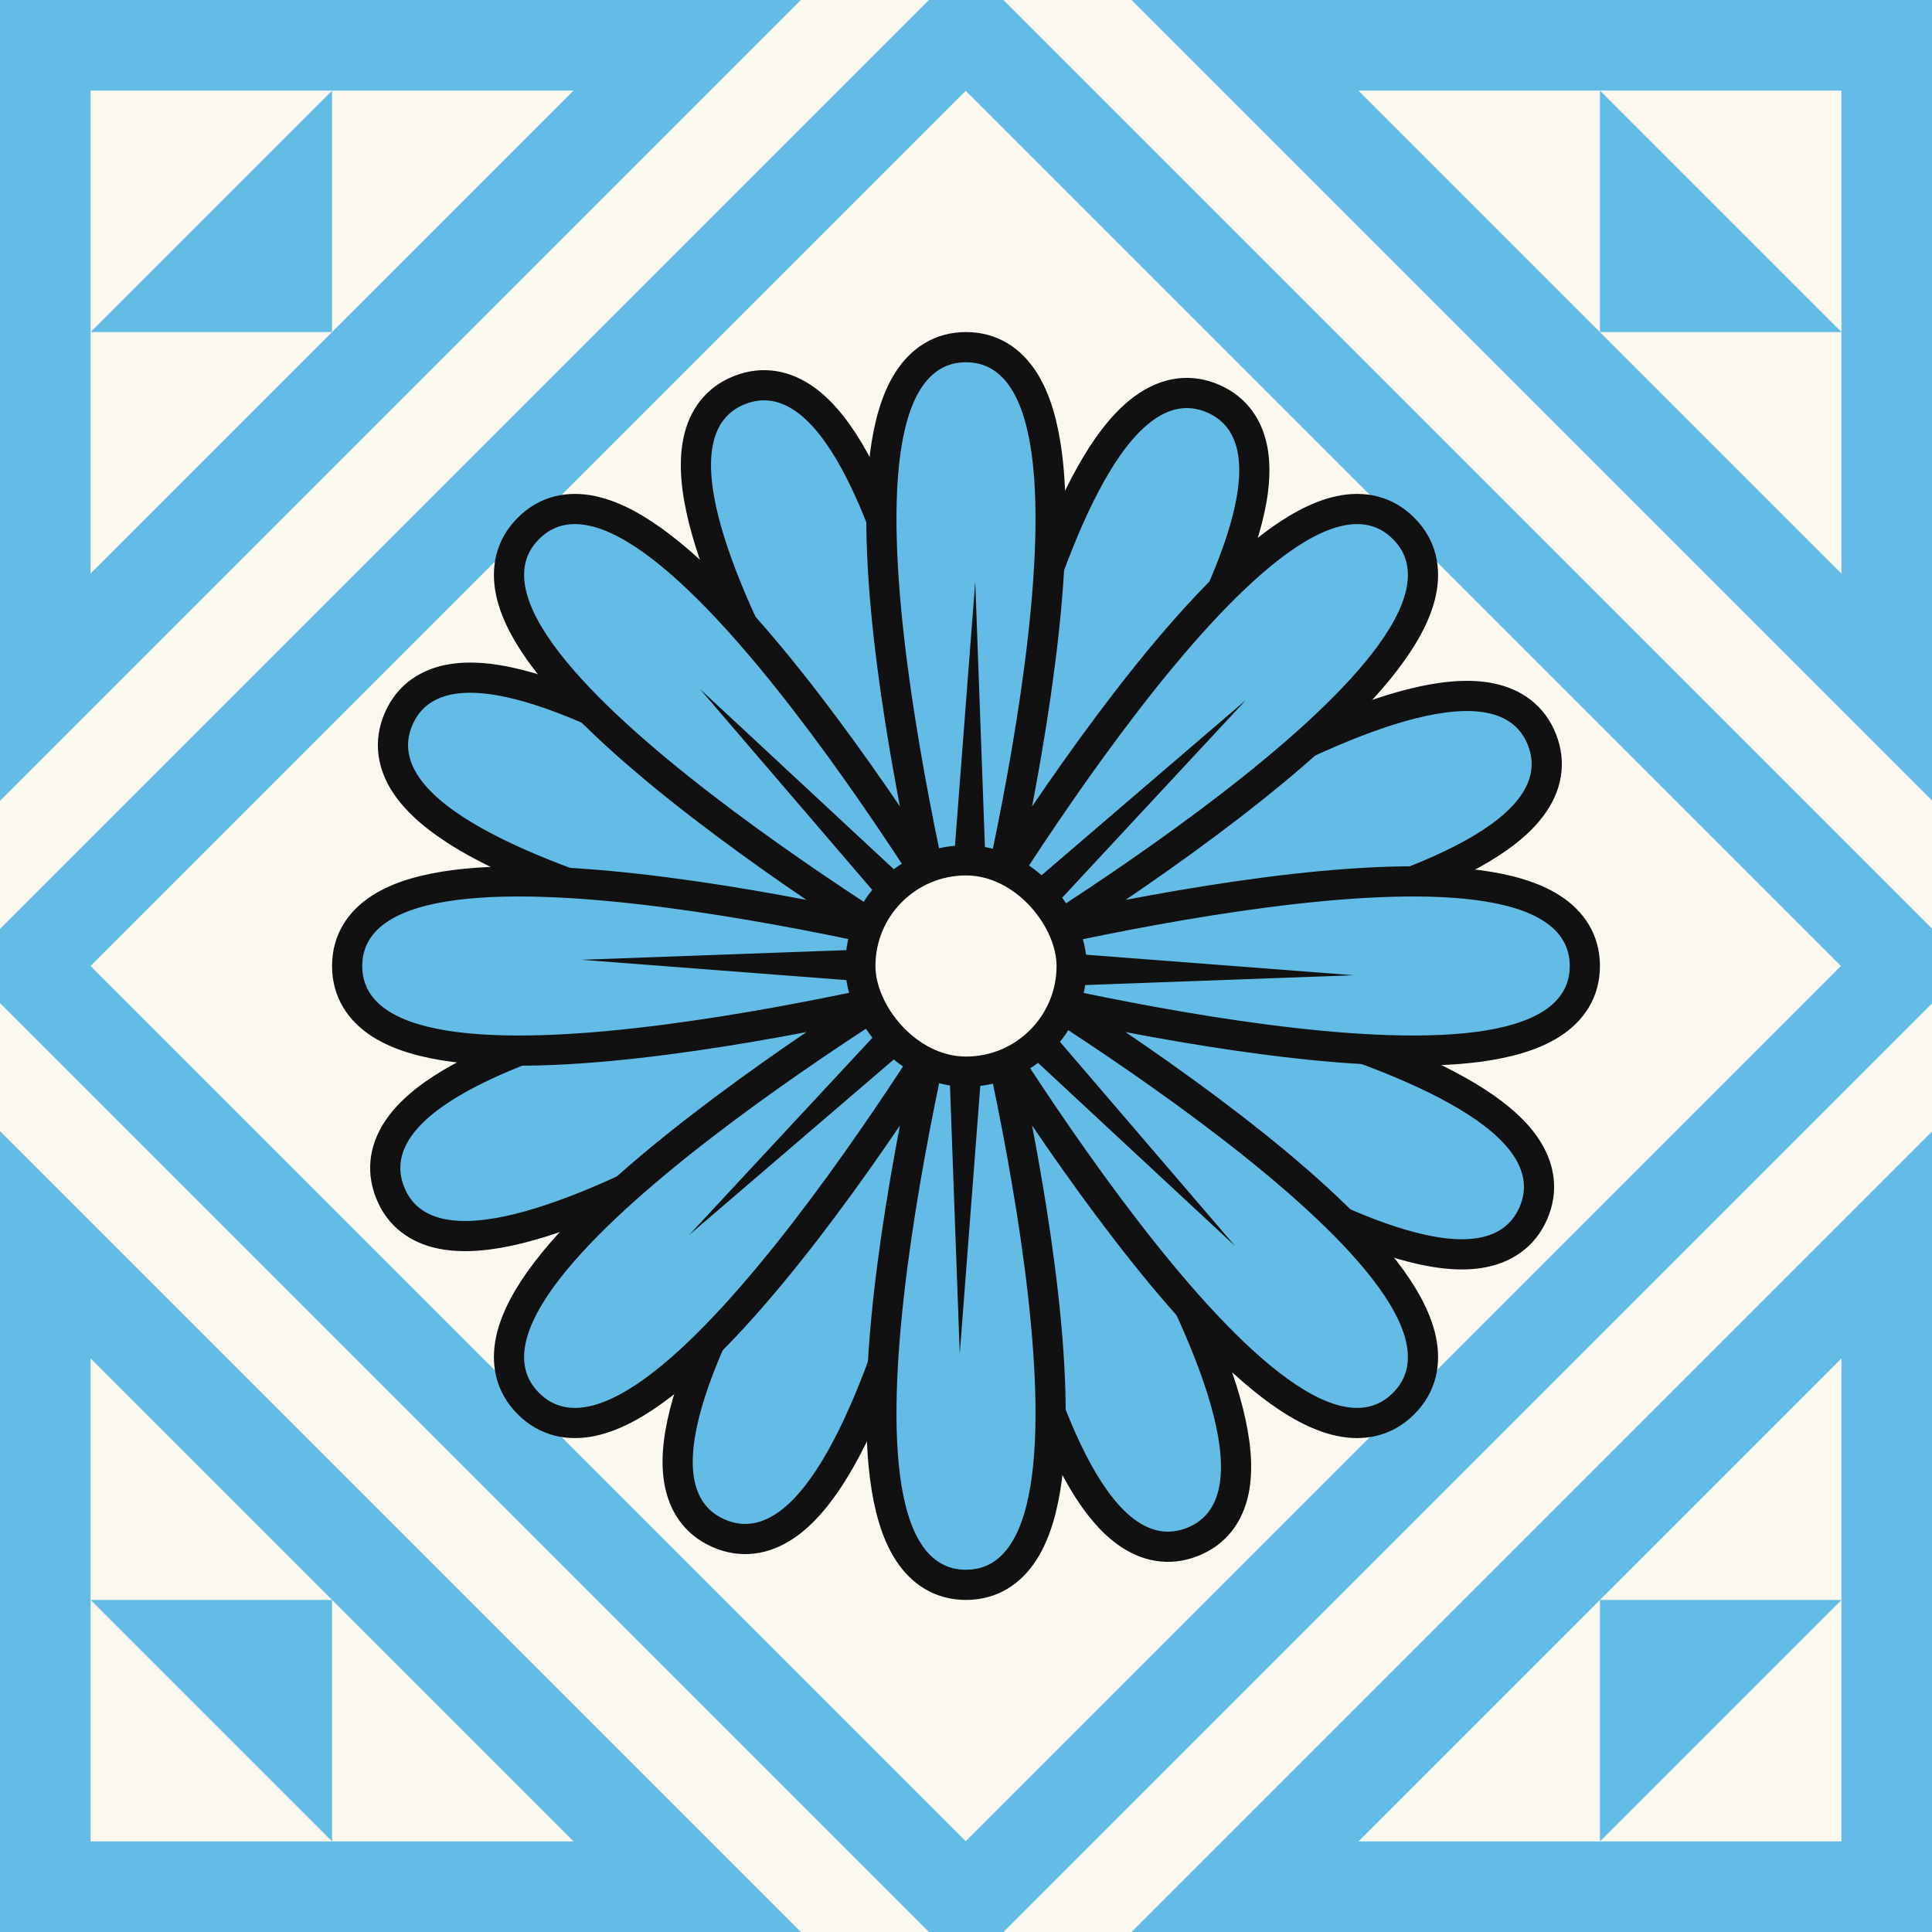 <svg width="64" height="64" viewBox="0 0 64 64" fill="none" xmlns="http://www.w3.org/2000/svg">
<rect x="0" y="0" width="64" height="64" fill="#808080" stroke="none"/>
<g clip-path="url(#clip0_2741_2092)">
<rect width="64" height="64" fill="#63BCE5"/>
<rect x="-3.349" y="32" width="50" height="50" transform="rotate(-45 -3.349 32)" fill="#63BCE5"/>
<rect x="-3.349" y="32" width="50" height="50" transform="rotate(-45 -3.349 32)" stroke="#FBF8EF" stroke-width="3"/>
<rect width="41" height="41" transform="translate(3 32) rotate(-45)" fill="#FBF8EF"/>
<path d="M24.503 12.92C25.29 12.611 26.033 12.774 26.676 13.235C27.294 13.678 27.831 14.399 28.301 15.253C29.245 16.968 30.022 19.406 30.637 21.861C31.255 24.324 31.72 26.843 32.03 28.744C32.04 28.803 32.048 28.862 32.057 28.92C32.069 28.863 32.08 28.805 32.092 28.746C32.471 26.858 33.027 24.357 33.735 21.917C34.439 19.487 35.304 17.079 36.31 15.4C36.811 14.564 37.373 13.863 38.008 13.443C38.667 13.005 39.416 12.869 40.191 13.207C40.965 13.544 41.375 14.186 41.504 14.966C41.628 15.717 41.498 16.607 41.226 17.544C40.681 19.424 39.506 21.696 38.206 23.866C36.901 26.045 35.448 28.155 34.323 29.718C34.288 29.767 34.251 29.815 34.217 29.863C34.266 29.83 34.316 29.796 34.366 29.763C35.969 28.696 38.131 27.322 40.356 26.097C42.573 24.877 44.886 23.785 46.785 23.309C47.731 23.073 48.624 22.975 49.37 23.126C50.145 23.284 50.771 23.717 51.08 24.503C51.389 25.29 51.226 26.033 50.765 26.676C50.322 27.295 49.601 27.831 48.747 28.301C47.032 29.245 44.594 30.022 42.14 30.637C39.677 31.254 37.157 31.719 35.257 32.029C35.197 32.038 35.138 32.047 35.08 32.056C35.138 32.068 35.197 32.078 35.255 32.09C37.143 32.47 39.644 33.026 42.083 33.733C44.513 34.438 46.921 35.304 48.6 36.31C49.436 36.811 50.137 37.373 50.557 38.008C50.994 38.667 51.131 39.416 50.793 40.191C50.456 40.965 49.814 41.376 49.033 41.505C48.283 41.629 47.394 41.498 46.457 41.226C44.577 40.681 42.304 39.506 40.134 38.205C37.956 36.9 35.846 35.447 34.283 34.322C34.234 34.287 34.186 34.252 34.139 34.217C34.171 34.266 34.205 34.315 34.238 34.365C35.305 35.968 36.679 38.13 37.904 40.355C39.124 42.572 40.215 44.886 40.691 46.785C40.927 47.731 41.025 48.624 40.874 49.37C40.716 50.146 40.283 50.771 39.497 51.08C38.71 51.389 37.967 51.226 37.324 50.765C36.705 50.322 36.169 49.601 35.699 48.747C34.755 47.032 33.979 44.593 33.364 42.139C32.746 39.675 32.282 37.156 31.972 35.255C31.962 35.196 31.953 35.138 31.944 35.08C31.932 35.137 31.922 35.196 31.91 35.254C31.531 37.142 30.974 39.643 30.266 42.082C29.561 44.512 28.697 46.92 27.691 48.6C27.189 49.436 26.627 50.137 25.992 50.558C25.332 50.995 24.584 51.131 23.809 50.793C23.034 50.456 22.624 49.814 22.495 49.033C22.371 48.283 22.502 47.393 22.773 46.456C23.319 44.576 24.494 42.304 25.794 40.133C27.1 37.955 28.553 35.845 29.678 34.282C29.713 34.233 29.748 34.185 29.782 34.138C29.734 34.17 29.685 34.204 29.636 34.237C28.032 35.304 25.87 36.679 23.645 37.904C21.428 39.124 19.113 40.215 17.214 40.691C16.269 40.928 15.375 41.025 14.63 40.874C13.854 40.717 13.229 40.283 12.92 39.497C12.611 38.71 12.774 37.967 13.235 37.324C13.678 36.705 14.399 36.169 15.253 35.699C16.968 34.755 19.407 33.979 21.861 33.364C24.325 32.746 26.845 32.282 28.745 31.971C28.805 31.962 28.864 31.952 28.922 31.943C28.864 31.931 28.805 31.921 28.746 31.909C26.858 31.53 24.357 30.974 21.918 30.266C19.488 29.562 17.08 28.697 15.4 27.691C14.564 27.19 13.863 26.627 13.442 25.992C13.005 25.333 12.869 24.584 13.207 23.809C13.544 23.035 14.186 22.625 14.966 22.496C15.717 22.372 16.607 22.502 17.543 22.774C19.424 23.319 21.696 24.494 23.866 25.795C26.045 27.1 28.156 28.552 29.719 29.677C29.767 29.712 29.815 29.747 29.862 29.782C29.829 29.733 29.796 29.684 29.763 29.635C28.696 28.031 27.322 25.869 26.097 23.644C24.877 21.428 23.785 19.114 23.309 17.215C23.072 16.269 22.974 15.376 23.126 14.63C23.283 13.854 23.717 13.229 24.503 12.92Z" fill="#63BCE5" stroke="#111111"/>
<path d="M32 11.5C32.845 11.5 33.477 11.924 33.907 12.588C34.321 13.226 34.556 14.094 34.682 15.06C34.933 17.002 34.764 19.555 34.438 22.064C34.112 24.583 33.624 27.098 33.218 28.98C33.205 29.039 33.191 29.096 33.179 29.153C33.21 29.104 33.242 29.054 33.274 29.004C34.318 27.386 35.751 25.262 37.301 23.25C38.845 21.246 40.53 19.321 42.081 18.126C42.853 17.531 43.634 17.084 44.378 16.925C45.152 16.759 45.899 16.906 46.496 17.504C47.093 18.101 47.241 18.848 47.075 19.622C46.916 20.366 46.469 21.147 45.874 21.919C44.679 23.47 42.754 25.155 40.75 26.699C38.738 28.25 36.614 29.682 34.996 30.726C34.946 30.758 34.895 30.789 34.846 30.82C34.903 30.808 34.961 30.795 35.02 30.782C36.902 30.376 39.417 29.888 41.935 29.561C44.445 29.236 46.998 29.067 48.94 29.318C49.906 29.444 50.773 29.679 51.412 30.093C52.076 30.523 52.5 31.155 52.5 32C52.5 32.845 52.076 33.477 51.412 33.907C50.773 34.321 49.906 34.556 48.94 34.682C46.998 34.933 44.445 34.764 41.935 34.438C39.417 34.112 36.902 33.624 35.02 33.218C34.961 33.205 34.903 33.191 34.846 33.179C34.895 33.211 34.946 33.242 34.996 33.274C36.614 34.318 38.738 35.751 40.75 37.301C42.754 38.845 44.679 40.53 45.874 42.081C46.469 42.853 46.916 43.634 47.075 44.378C47.241 45.152 47.093 45.899 46.496 46.496C45.899 47.093 45.152 47.241 44.378 47.075C43.634 46.916 42.853 46.469 42.081 45.874C40.53 44.679 38.845 42.754 37.301 40.75C35.751 38.738 34.318 36.614 33.274 34.996C33.242 34.946 33.211 34.895 33.179 34.846C33.191 34.903 33.205 34.961 33.218 35.02C33.624 36.902 34.112 39.417 34.438 41.935C34.764 44.445 34.933 46.998 34.682 48.94C34.556 49.906 34.321 50.773 33.907 51.412C33.477 52.076 32.845 52.5 32 52.5C31.155 52.5 30.523 52.076 30.093 51.412C29.679 50.773 29.444 49.906 29.318 48.94C29.067 46.998 29.236 44.445 29.561 41.935C29.888 39.417 30.376 36.902 30.782 35.02C30.795 34.961 30.808 34.903 30.82 34.846C30.789 34.895 30.758 34.946 30.726 34.996C29.682 36.614 28.25 38.738 26.699 40.75C25.155 42.754 23.47 44.679 21.919 45.874C21.147 46.469 20.366 46.916 19.622 47.075C18.848 47.241 18.101 47.093 17.504 46.496C16.906 45.899 16.759 45.152 16.925 44.378C17.084 43.634 17.531 42.853 18.126 42.081C19.321 40.53 21.246 38.845 23.25 37.301C25.262 35.751 27.386 34.318 29.004 33.274C29.054 33.242 29.104 33.21 29.153 33.179C29.096 33.191 29.039 33.205 28.98 33.218C27.098 33.624 24.583 34.112 22.064 34.438C19.555 34.764 17.002 34.933 15.06 34.682C14.094 34.556 13.226 34.321 12.588 33.907C11.924 33.477 11.5 32.845 11.5 32C11.5 31.155 11.924 30.523 12.588 30.093C13.226 29.679 14.094 29.444 15.06 29.318C17.002 29.067 19.555 29.236 22.064 29.561C24.583 29.888 27.098 30.376 28.98 30.782C29.039 30.795 29.096 30.808 29.153 30.82C29.104 30.789 29.054 30.758 29.004 30.726C27.386 29.682 25.262 28.25 23.25 26.699C21.246 25.155 19.321 23.47 18.126 21.919C17.531 21.147 17.084 20.366 16.925 19.622C16.759 18.848 16.906 18.101 17.504 17.504C18.101 16.906 18.848 16.759 19.622 16.925C20.366 17.084 21.147 17.531 21.919 18.126C23.47 19.321 25.155 21.246 26.699 23.25C28.25 25.262 29.682 27.386 30.726 29.004C30.758 29.054 30.789 29.104 30.82 29.153C30.808 29.096 30.795 29.039 30.782 28.98C30.376 27.098 29.888 24.583 29.561 22.064C29.236 19.555 29.067 17.002 29.318 15.06C29.444 14.094 29.679 13.226 30.093 12.588C30.523 11.924 31.155 11.5 32 11.5Z" fill="#63BCE5" stroke="#111111"/>
<path d="M32.306 19.256L32.717 30.526L41.277 23.184L33.599 31.444L44.843 32.306L33.573 32.717L40.915 41.278L32.655 33.599L31.793 44.844L31.382 33.574L22.822 40.916L30.5 32.656L19.256 31.794L30.526 31.383L23.184 22.822L31.444 30.501L32.306 19.256Z" fill="#111111"/>
<rect x="28.5" y="28.5" width="7" height="7" rx="3.5" fill="#FBF8EF" stroke="#111111"/>
<path d="M61 45V61H45L61 45Z" fill="#FBF8EF"/>
<path d="M45 3H61V19L45 3Z" fill="#FBF8EF"/>
<path d="M19 3H3V19L19 3Z" fill="#FBF8EF"/>
<path d="M19 61H3V45L19 61Z" fill="#FBF8EF"/>
<path d="M3 53H11V61L3 53Z" fill="#63BCE5"/>
<path d="M11 3V11H3L11 3Z" fill="#63BCE5"/>
<path d="M61 11L53 11V3L61 11Z" fill="#63BCE5"/>
<path d="M53 61V53H61L53 61Z" fill="#63BCE5"/>
</g>
<defs>
<clipPath id="clip0_2741_2092">
<rect width="64" height="64" fill="white"/>
</clipPath>
</defs>
</svg>

